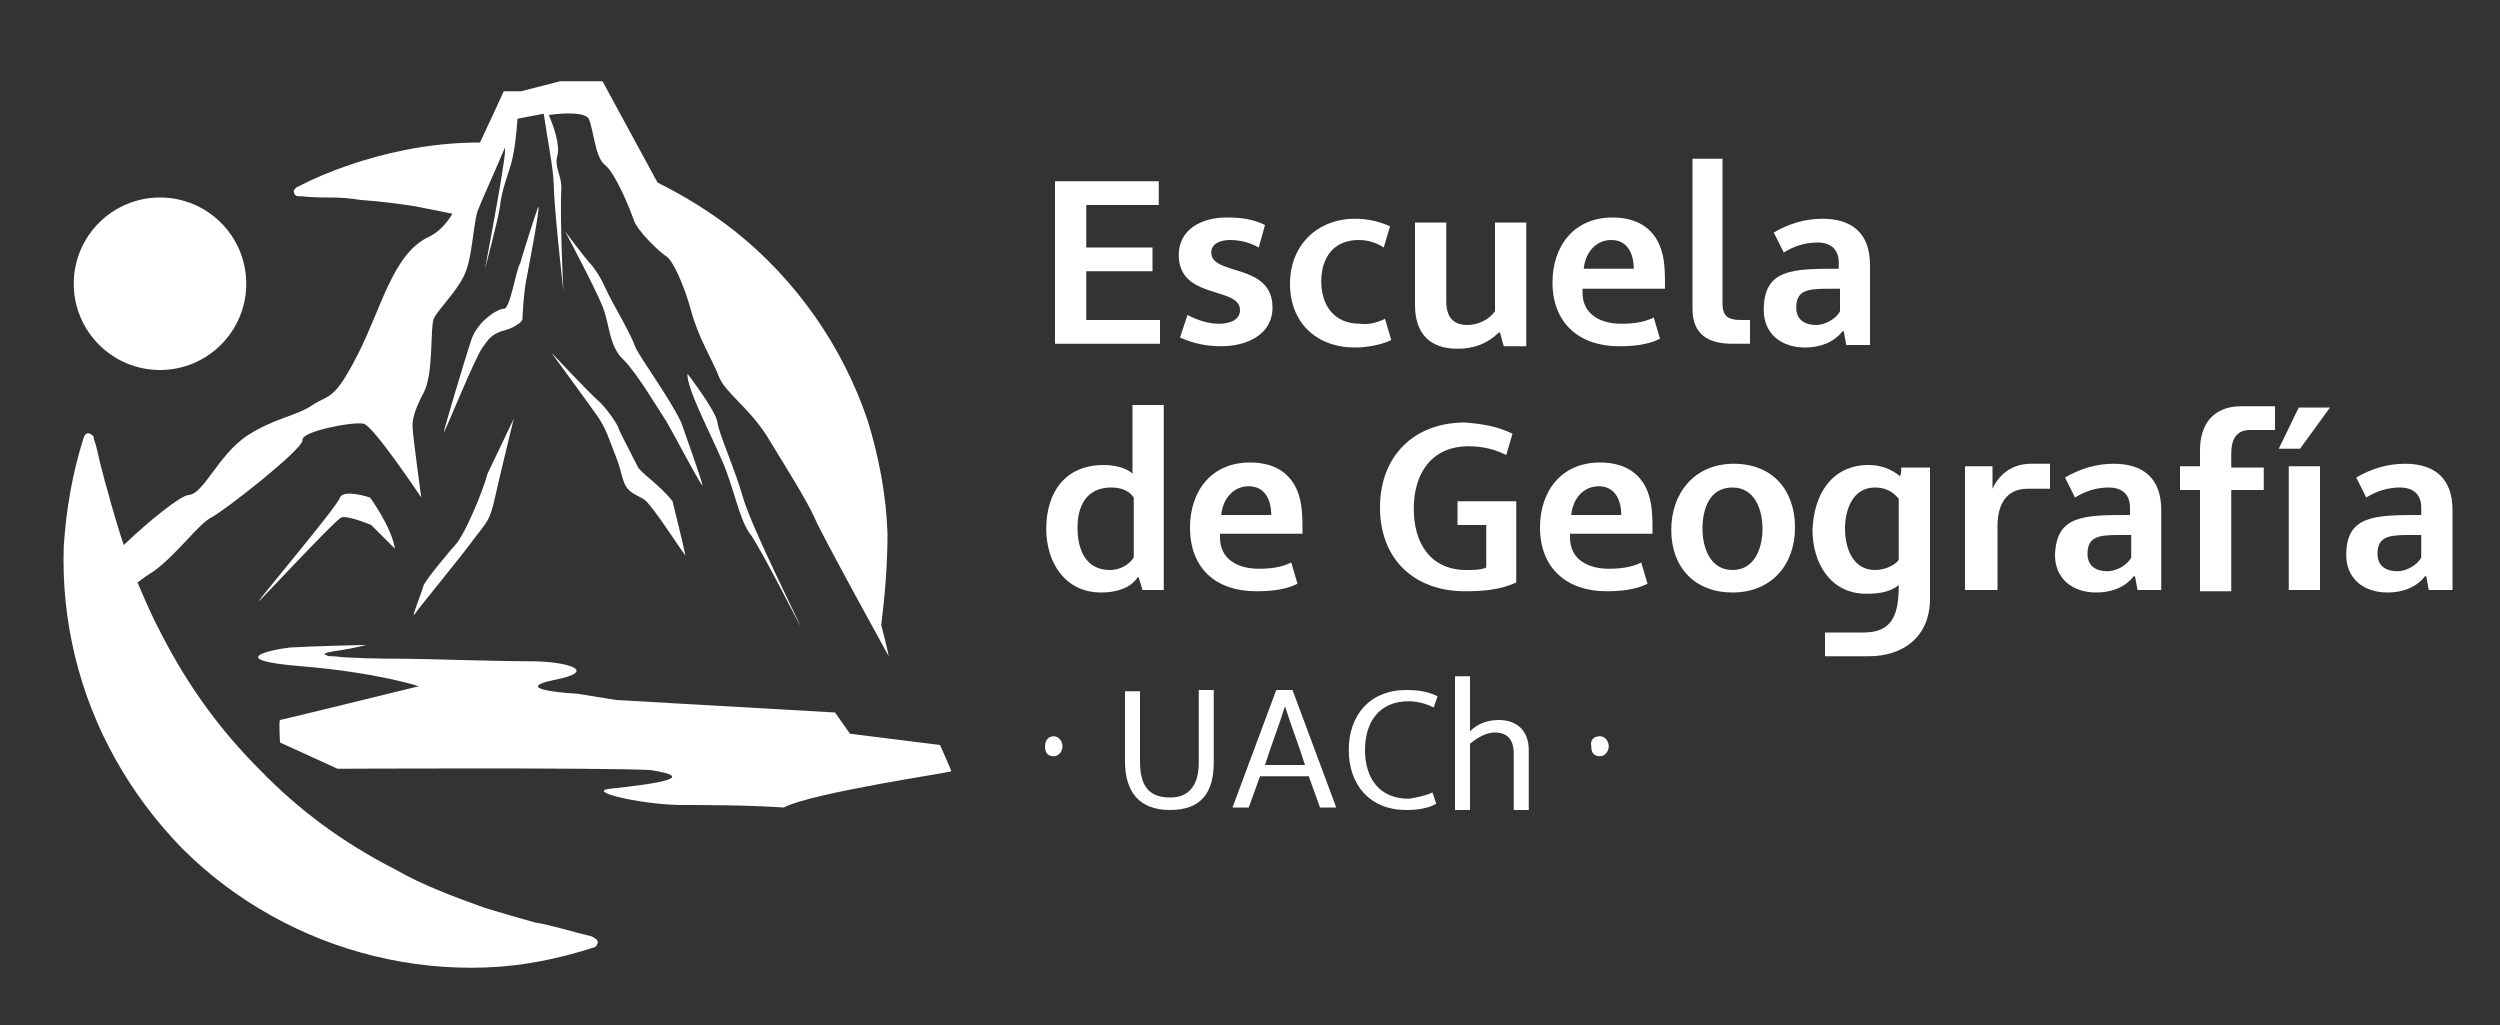 <?xml version="1.0" encoding="utf-8"?>
<!-- Generator: Adobe Illustrator 23.0.4, SVG Export Plug-In . SVG Version: 6.00 Build 0)  -->
<svg version="1.1" id="Capa_1" xmlns="http://www.w3.org/2000/svg" xmlns:xlink="http://www.w3.org/1999/xlink" x="0px" y="0px"
	 viewBox="0 0 200 82" style="enable-background:new 0 0 200 82;" xml:space="preserve">
<rect x="0" y="0" width="200" height="82" fill="#333333" stroke="none"/>
<style type="text/css">
	.st0{enable-background:new    ;}
	.st1{fill:#FFFFFF;}
</style>
<g>
	<g class="st0">
		<path class="st1" d="M84.4,27.6V14.5h8.3v1.9h-5.8v3.4h5.3v1.9h-5.3v3.9h5.9v1.9H84.4z"/>
		<path class="st1" d="M100.7,19.8c-0.7-0.4-1.5-0.6-2.3-0.6c-0.6,0-1.5,0.2-1.5,1c0,1.9,4.9,0.8,4.9,4.4c0,2.2-2.1,3.1-4.1,3.1
			c-1.1,0-2.2-0.2-3.3-0.7l0.6-1.8c0.8,0.4,1.6,0.7,2.5,0.7c0.7,0,1.7-0.2,1.7-1.1c0-1.9-4.9-0.8-4.9-4.4c0-2.1,1.9-3,3.8-3
			c1.1,0,2.1,0.1,3.1,0.6L100.7,19.8z"/>
		<path class="st1" d="M110.8,25.5l0.5,1.7c-0.8,0.4-2,0.6-2.9,0.6c-3.1,0-5.2-2-5.2-5.1c0-3.1,2.2-5.2,5.2-5.2c1,0,1.9,0.2,2.8,0.6
			l-0.5,1.7c-0.6-0.4-1.3-0.6-2-0.6c-2,0-3,1.4-3,3.3c0,1.9,1,3.4,3.1,3.4C109.5,26,110.2,25.8,110.8,25.5z"/>
		<path class="st1" d="M115.7,17.7v6.4c0,1.2,0.5,1.9,1.7,1.9c0.8,0,1.7-0.4,2.2-1.1v-7.1h2.5v9.9h-1.8l-0.3-1.1h-0.1
			c-0.9,0.9-2,1.3-3.3,1.3c-2.2,0-3.4-1.2-3.4-3.5v-6.6H115.7z"/>
		<path class="st1" d="M126.6,23.3v0.1c0,1.8,1.5,2.5,3.1,2.5c0.9,0,1.8-0.1,2.6-0.5l0.5,1.7c-1,0.5-2.2,0.6-3.3,0.6
			c-3.1,0-5.3-1.8-5.3-5.1c0-2.9,1.7-5.2,4.8-5.2c1.9,0,3.2,0.8,3.8,2.3c0.4,1,0.4,2.1,0.4,3.4H126.6z M130.7,21.5
			c0-1.2-0.5-2.3-1.8-2.3c-1.3,0-2.1,1.1-2.2,2.3L130.7,21.5z"/>
		<path class="st1" d="M137.8,24.3c0,1.2,0.7,1.3,1.6,1.3h0.6v1.9h-1.4c-1.9,0-3.2-0.7-3.2-2.8v-12h2.4V24.3z"/>
		<path class="st1" d="M147.1,21.5V21c0-1.1-0.7-1.6-1.7-1.6c-1,0-1.9,0.3-2.7,0.8l-0.8-1.6c1.2-0.7,2.5-1.1,3.9-1.1
			c2.4,0,3.8,1.2,3.8,3.7v6.4h-1.9l-0.2-1.1h-0.1c-0.7,0.9-1.8,1.3-3,1.3c-1.9,0-3.3-1.1-3.3-3C141.1,21.5,143.4,21.5,147.1,21.5z
			 M146.1,23.1c-1.6,0-2.4,0.2-2.4,1.5c0,1,0.7,1.4,1.6,1.4c0.7,0,1.6-0.5,1.9-1.1v-1.8H146.1z"/>
	</g>
	<g class="st0">
		<path class="st1" d="M88.3,37.2c0.8,0,1.8,0.2,2.3,0.7v-5.5h2.5v14.8h-1.7l-0.3-1H91c-0.6,0.9-1.8,1.2-2.9,1.2
			c-2.9,0-4.4-2.4-4.4-5.1C83.7,39.4,85.2,37.2,88.3,37.2z M86.2,42.2c0,1.7,0.6,3.4,2.6,3.4c0.8,0,1.5-0.4,1.9-1v-4.8
			c-0.4-0.6-1.1-0.8-1.8-0.8C86.9,39,86.2,40.5,86.2,42.2z"/>
		<path class="st1" d="M97.6,42.9v0.1c0,1.8,1.5,2.5,3.1,2.5c0.9,0,1.8-0.1,2.6-0.5l0.5,1.7c-1,0.5-2.2,0.6-3.3,0.6
			c-3.2,0-5.3-1.8-5.3-5.1c0-2.9,1.7-5.2,4.8-5.2c1.9,0,3.2,0.8,3.8,2.3c0.4,1,0.4,2.1,0.4,3.4H97.6z M101.7,41.2
			c0-1.2-0.5-2.3-1.8-2.3c-1.3,0-2.1,1.1-2.2,2.3L101.7,41.2z"/>
		<path class="st1" d="M121,34.7l-0.5,1.7c-1-0.5-2-0.7-3-0.7c-3,0-4.4,2.2-4.4,5c0,2.7,1.3,4.9,4.2,4.9c0.5,0,1.2,0,1.6-0.2V42
			h-2.3v-1.9h4.7v6.5c-1.3,0.6-2.7,0.7-4.1,0.7c-4.1,0-6.8-2.6-6.8-6.7c0-4.1,2.7-6.8,6.8-6.8C118.5,33.9,119.8,34.1,121,34.7z"/>
		<path class="st1" d="M125.6,42.9v0.1c0,1.8,1.5,2.5,3.1,2.5c0.9,0,1.8-0.1,2.6-0.5l0.5,1.7c-1,0.5-2.2,0.6-3.3,0.6
			c-3.1,0-5.3-1.8-5.3-5.1c0-2.9,1.7-5.2,4.8-5.2c1.9,0,3.2,0.8,3.8,2.3c0.4,1,0.4,2.1,0.4,3.4H125.6z M129.7,41.2
			c0-1.2-0.5-2.3-1.8-2.3c-1.3,0-2.1,1.1-2.2,2.3L129.7,41.2z"/>
		<path class="st1" d="M138.6,47.4c-3,0-4.9-2-4.9-5c0-3,1.9-5.3,5-5.3c3.1,0,4.9,2.1,4.9,5.1C143.6,45.2,141.7,47.4,138.6,47.4z
			 M138.6,39c-1.9,0-2.4,1.8-2.4,3.3c0,1.5,0.6,3.3,2.4,3.3s2.4-1.8,2.4-3.3C141,40.8,140.4,39,138.6,39z"/>
		<path class="st1" d="M149.5,37.2c0.9,0,1.8,0.3,2.5,0.9c0.1-0.2,0.1-0.5,0.1-0.7h2.3v10.5c0,3-2.1,4.6-4.9,4.6h-3.5v-1.9h3.1
			c2.4,0,2.8-1.6,2.8-3.8c-0.7,0.6-1.7,0.7-2.6,0.7c-2.9,0-4.3-2.5-4.3-5.1C145.1,39.6,146.5,37.2,149.5,37.2z M150,45.6
			c0.7,0,1.5-0.3,1.9-0.8v-4.9c-0.5-0.6-1.1-0.9-1.9-0.9c-1.8,0-2.4,1.8-2.4,3.3C147.6,43.8,148.2,45.6,150,45.6z"/>
		<path class="st1" d="M157.2,47.2v-9.9h2.2v1.8c0.6-1.3,1.7-2,3.1-2h1.5v2h-1.8c-1.8,0-2.4,1.4-2.4,3v5.1H157.2z"/>
		<path class="st1" d="M170.4,41.2v-0.6c0-1.1-0.7-1.6-1.7-1.6c-1,0-1.9,0.3-2.7,0.8l-0.8-1.6c1.2-0.7,2.5-1.1,3.9-1.1
			c2.4,0,3.8,1.2,3.8,3.7v6.4h-1.9l-0.2-1.1h-0.1c-0.7,0.9-1.8,1.3-3,1.3c-1.9,0-3.3-1.1-3.3-3C164.5,41.2,166.7,41.2,170.4,41.2z
			 M169.4,42.8c-1.6,0-2.4,0.2-2.4,1.5c0,1,0.7,1.4,1.6,1.4c0.7,0,1.6-0.5,1.9-1.1v-1.8H169.4z"/>
		<path class="st1" d="M174.4,37.3h1.6V36c0-2.1,1.1-3.5,3.3-3.5h2.7v1.9H180c-1.2,0-1.5,0.9-1.5,1.9v1.1h2.6v1.8h-2.6v8.1H176v-8.1
			h-1.6V37.3z"/>
		<path class="st1" d="M184,35.9h-1.7l1.6-3.3h2.5L184,35.9z M183.1,47.2v-9.9h2.5v9.9H183.1z"/>
		<path class="st1" d="M193.7,41.2v-0.6c0-1.1-0.7-1.6-1.7-1.6c-1,0-1.9,0.3-2.7,0.8l-0.8-1.6c1.2-0.7,2.5-1.1,3.9-1.1
			c2.4,0,3.8,1.2,3.8,3.7v6.4h-1.9l-0.2-1.1H194c-0.7,0.9-1.8,1.3-3,1.3c-1.9,0-3.3-1.1-3.3-3C187.7,41.2,190,41.2,193.7,41.2z
			 M192.6,42.8c-1.6,0-2.4,0.2-2.4,1.5c0,1,0.7,1.4,1.6,1.4c0.7,0,1.6-0.5,1.9-1.1v-1.8H192.6z"/>
	</g>
	<g>
		<circle class="st1" cx="12.8" cy="22.7" r="6.9"/>
		<path class="st1" d="M71,42.7c-0.1-3.1-0.7-6.2-1.6-9.1c-2-5.9-5.7-11.2-10.6-15.1c-1.9-1.5-4-2.8-6.2-3.9l-4.4-8.1h-3.4l-3.1,0.8
			l-1.4,0c0,0-1,2.2-1.9,4.1c-2,0-4,0.2-6,0.6c-3,0.6-6,1.6-8.7,3c-0.1,0.1-0.2,0.2-0.2,0.3c0,0.2,0.1,0.4,0.4,0.4l0.2,0
			c0.9,0.1,1.7,0.1,2.5,0.1c0.8,0,1.6,0.1,2.3,0.2c1.5,0.1,3,0.3,4.3,0.5c1,0.2,2,0.4,3,0.6c-0.5,0.8-1.1,1.5-2,1.9
			c-2.8,1.4-3.7,5.7-5.6,9.4c-1.9,3.7-2.2,3.1-3.6,4c-1.3,0.9-3,1-5.3,2.5c-2.3,1.6-3.4,4.6-4.6,4.7c-0.6,0-3.1,2-5.2,4
			c-0.2-0.6-0.4-1.2-0.6-1.9c-0.2-0.7-0.4-1.3-0.6-2.1c-0.2-0.7-0.4-1.4-0.6-2.2c-0.2-0.7-0.3-1.5-0.6-2.3L7.5,35
			c0-0.1-0.1-0.2-0.3-0.3c-0.2-0.1-0.4,0-0.5,0.3c-0.9,2.8-1.4,5.7-1.6,8.7c-0.1,3,0.2,5.9,0.9,8.8c1.4,5.8,4.4,11.1,8.6,15.4
			c4.2,4.2,9.6,7.2,15.4,8.6c2.9,0.7,5.8,1,8.8,0.9c3-0.1,5.9-0.7,8.7-1.6c0.1,0,0.2-0.1,0.3-0.3c0.1-0.2-0.1-0.4-0.3-0.5l-0.2-0.1
			c-0.8-0.2-1.6-0.4-2.3-0.6c-0.8-0.2-1.5-0.4-2.2-0.5c-0.7-0.2-1.4-0.4-2.1-0.6c-0.7-0.2-1.3-0.4-2-0.6c-2.5-0.9-4.9-1.8-7-3
			c-4.3-2.2-7.8-4.8-10.9-8c-3.1-3.1-5.7-6.6-7.9-10.9c-0.7-1.3-1.3-2.7-1.9-4.1c0.4-0.3,0.8-0.6,1.3-0.9c1.9-1.4,3.6-3.8,4.6-4.3
			s7.4-5.5,7.3-6.2s4.1-1.5,4.9-1.3s4.6,5.9,4.6,5.9s-0.7-5.1-0.7-5.7c0-0.5,0.1-1.2,0.9-2.7s0.5-5.2,0.8-5.9s1.7-2,2.4-3.4
			s0.7-3.8,1.1-5.2c0.3-0.8,1.4-3.2,2.2-5.1c0,0.1,0,0.2,0,0.3c0,1-1.6,9.4-1.6,9.4s1.1-4.1,1.2-5c0.1-0.9,0.3-1.6,0.8-3.1
			c0.3-0.9,0.5-2.4,0.6-3.9c0,0,0,0,0,0s1-0.2,2.1-0.4c0.2,1.5,0.8,4.5,0.8,5.7c0,1.4,0.7,8.1,0.8,8.6c-0.1-0.5-0.3-6.8-0.2-8.1
			s-0.6-1.8-0.3-2.9c0.2-0.8-0.3-2.3-0.7-3.2c1.4-0.2,2.9-0.2,3.2,0.3c0.4,0.9,0.5,3.1,1.3,3.7s2,3.5,2.3,4.4s2.1,2.6,2.6,2.9
			c0.5,0.3,1.4,2.2,2,4.4s1.7,3.9,2.2,5.2c0.5,1.3,2.3,2.4,3.8,4.7c1.4,2.3,3.3,5.3,3.9,6.7c0.6,1.4,5.9,11,5.9,11s-0.2-1-0.6-2.5
			C70.8,47.6,71,45.1,71,42.7z"/>
		<path class="st1" d="M53.8,40.1L53.8,40.1c0,0.1,0.1,0.1,0.1,0.2L53.8,40.1z"/>
		<path class="st1" d="M53.8,40.1c-1-1.3-2.6-2.3-2.8-2.8c-0.3-0.6-1.4-2.7-1.5-3c-0.1-0.4-1.1-1.8-1.7-2.3
			c-0.6-0.5-3.7-3.8-3.7-3.8s3,4.1,3.7,5.1s0.9,1.8,1.5,3.3s0.4,2.3,1.4,2.9s0.7,0.1,2.1,2c1.4,2,2.2,3.3,2,2.8
			C54.7,43.7,53.8,40.1,53.8,40.1z"/>
		<path class="st1" d="M50.8,27.7c-0.3-0.9-1.7-3.3-2.1-4.1s-0.6-1.4-1.3-2.3c-0.8-0.9-2.2-2.8-2.2-2.8s2.4,4.5,3,6
			c0.6,1.5,0.5,3.2,1.7,4.3c1.1,1.1,2.8,4,3.4,4.9c0.6,1,3,5.6,2.9,5.1c-0.1-0.5-1.7-5-1.7-5C53.5,31.7,51.1,28.5,50.8,27.7z"/>
		<path class="st1" d="M41.8,25.5c0-0.3,0.1-2.1,0.3-3.1s1.3-6.8,0.9-5.7s-1.4,4.4-1.4,4.4c-0.3,0.4-0.8,3.7-1.3,3.6
			c-0.5,0-2.1,1-2.6,2.5c-0.5,1.5-2.2,7.2-2.2,7.4s2.5-6,3.1-6.8c0.5-0.7,0.7-1,1.5-1.3C41,26.3,41.8,25.8,41.8,25.5z"/>
		<path class="st1" d="M27.2,39.8c-0.2,0.7-6.3,7.9-6.5,8.3c-0.2,0.3,6.1-6.5,6.6-6.7s2.4,0.6,2.4,0.6l1.9,1.9c-0.3-1.8-2-4.1-2-4.1
			S27.5,39.1,27.2,39.8z"/>
		<path class="st1" d="M36.5,43.5c-0.7,0.8-2.3,2.7-2.6,3.3c-0.2,0.7-1.1,2.9-0.7,2.3s3.8-4.7,4.8-6.1c1-1.3,1.2-1.4,1.6-3.2
			s1.5-6.3,1.5-6.3L39,37.9C38.6,39.4,37.2,42.7,36.5,43.5z"/>
		<path class="st1" d="M59.5,40c-0.7-2.5-2-5.3-2.1-6.2S55,29.9,55,29.9c-0.1,1.1,1.8,4.7,2.7,6.8c1,2.2,1.4,4.8,2.3,6
			c0.9,1.2,4.2,7.8,4,7.3C63.8,49.5,60.3,42.5,59.5,40z"/>
		<path class="st1" d="M45.1,23.3L45.1,23.3C45.2,23.3,45.2,23.3,45.1,23.3z"/>
	</g>
	<path class="st1" d="M48.8,63.1c-1.9,0.2,2.1,1.2,5.5,1.3c1.9,0,5.4,0,8.4,0.2l0,0c2.3-1.2,13.4-2.8,13.4-2.9
		c0-0.1-0.9-2.1-0.9-2.1l-7.2-0.9l-1.2-1.7L49.3,56l-3.1-0.5c0,0-5.6-0.3-1.9-1.1c3.7-0.7,1.1-1.5-1.9-1.5s-8.5-0.2-9.9-0.2
		c-0.6,0-3,0-4.6-0.1c-0.5,0-1-0.1-1.3-0.1c-0.2,0-0.4,0-0.5-0.1c-0.2,0-0.2-0.1,0.1-0.2l0,0l0,0c0,0,0.5-0.1,0.5-0.1
		c0.8-0.1,1.8-0.3,2.6-0.5c0,0-0.2,0-0.3,0c-0.1,0-4.1,0.1-5.8,0.2c-1.7,0.2-5.2,1,0.9,1.5s9.4,1.6,9.4,1.6s-11,2.7-11.1,2.7
		c-0.1,0.1,0,1.8,0,1.8l4.6,2.1c0.1,0,21-0.1,25,0.1C56,62.2,52.5,62.7,48.8,63.1z"/>
	<g class="st0">
		<path class="st1" d="M84.3,58.9c0.4,0,0.7,0.4,0.7,0.8c0,0.4-0.3,0.8-0.7,0.8c-0.5,0-0.7-0.3-0.7-0.8
			C83.6,59.2,83.9,58.9,84.3,58.9z"/>
		<path class="st1" d="M91.2,55.3v5.6c0,1.7,0.5,2.9,2.4,2.9c1.7,0,2.3-1.2,2.3-2.8v-5.8h1.2V61c0,2.4-1,3.8-3.5,3.8
			c-2.5,0-3.6-1.5-3.6-3.9v-5.6H91.2z"/>
		<path class="st1" d="M98.6,64.6l3.5-9.4h1.3l3.5,9.4h-1.3l-0.9-2.5h-3.9l-0.9,2.5H98.6z M104.4,61.2c-0.5-1.6-1.1-3.1-1.6-4.7h0
			c-0.5,1.6-1.1,3.1-1.6,4.7H104.4z"/>
		<path class="st1" d="M114.6,63.4l0.3,0.9c-0.7,0.4-1.6,0.5-2.4,0.5c-2.9,0-4.6-2-4.6-4.8c0-2.8,1.7-4.8,4.6-4.8
			c0.9,0,1.7,0.1,2.5,0.5l-0.3,0.9c-0.6-0.3-1.3-0.5-2-0.5c-2.4,0-3.5,1.7-3.5,3.9c0,2.2,1.1,3.9,3.5,3.9
			C113.3,63.8,113.9,63.7,114.6,63.4z"/>
		<path class="st1" d="M116.4,54.1h1.2v4.4c0.6-0.6,1.4-0.9,2.3-0.9c1.5,0,2.4,0.9,2.4,2.4v4.8h-1.2v-4.5c0-1-0.4-1.7-1.5-1.7
			c-0.7,0-1.4,0.4-2,0.9v5.3h-1.2V54.1z"/>
		<path class="st1" d="M128,58.9c0.4,0,0.7,0.4,0.7,0.8c0,0.4-0.3,0.8-0.7,0.8c-0.5,0-0.7-0.3-0.7-0.8
			C127.2,59.2,127.5,58.9,128,58.9z"/>
	</g>
</g>
</svg>
